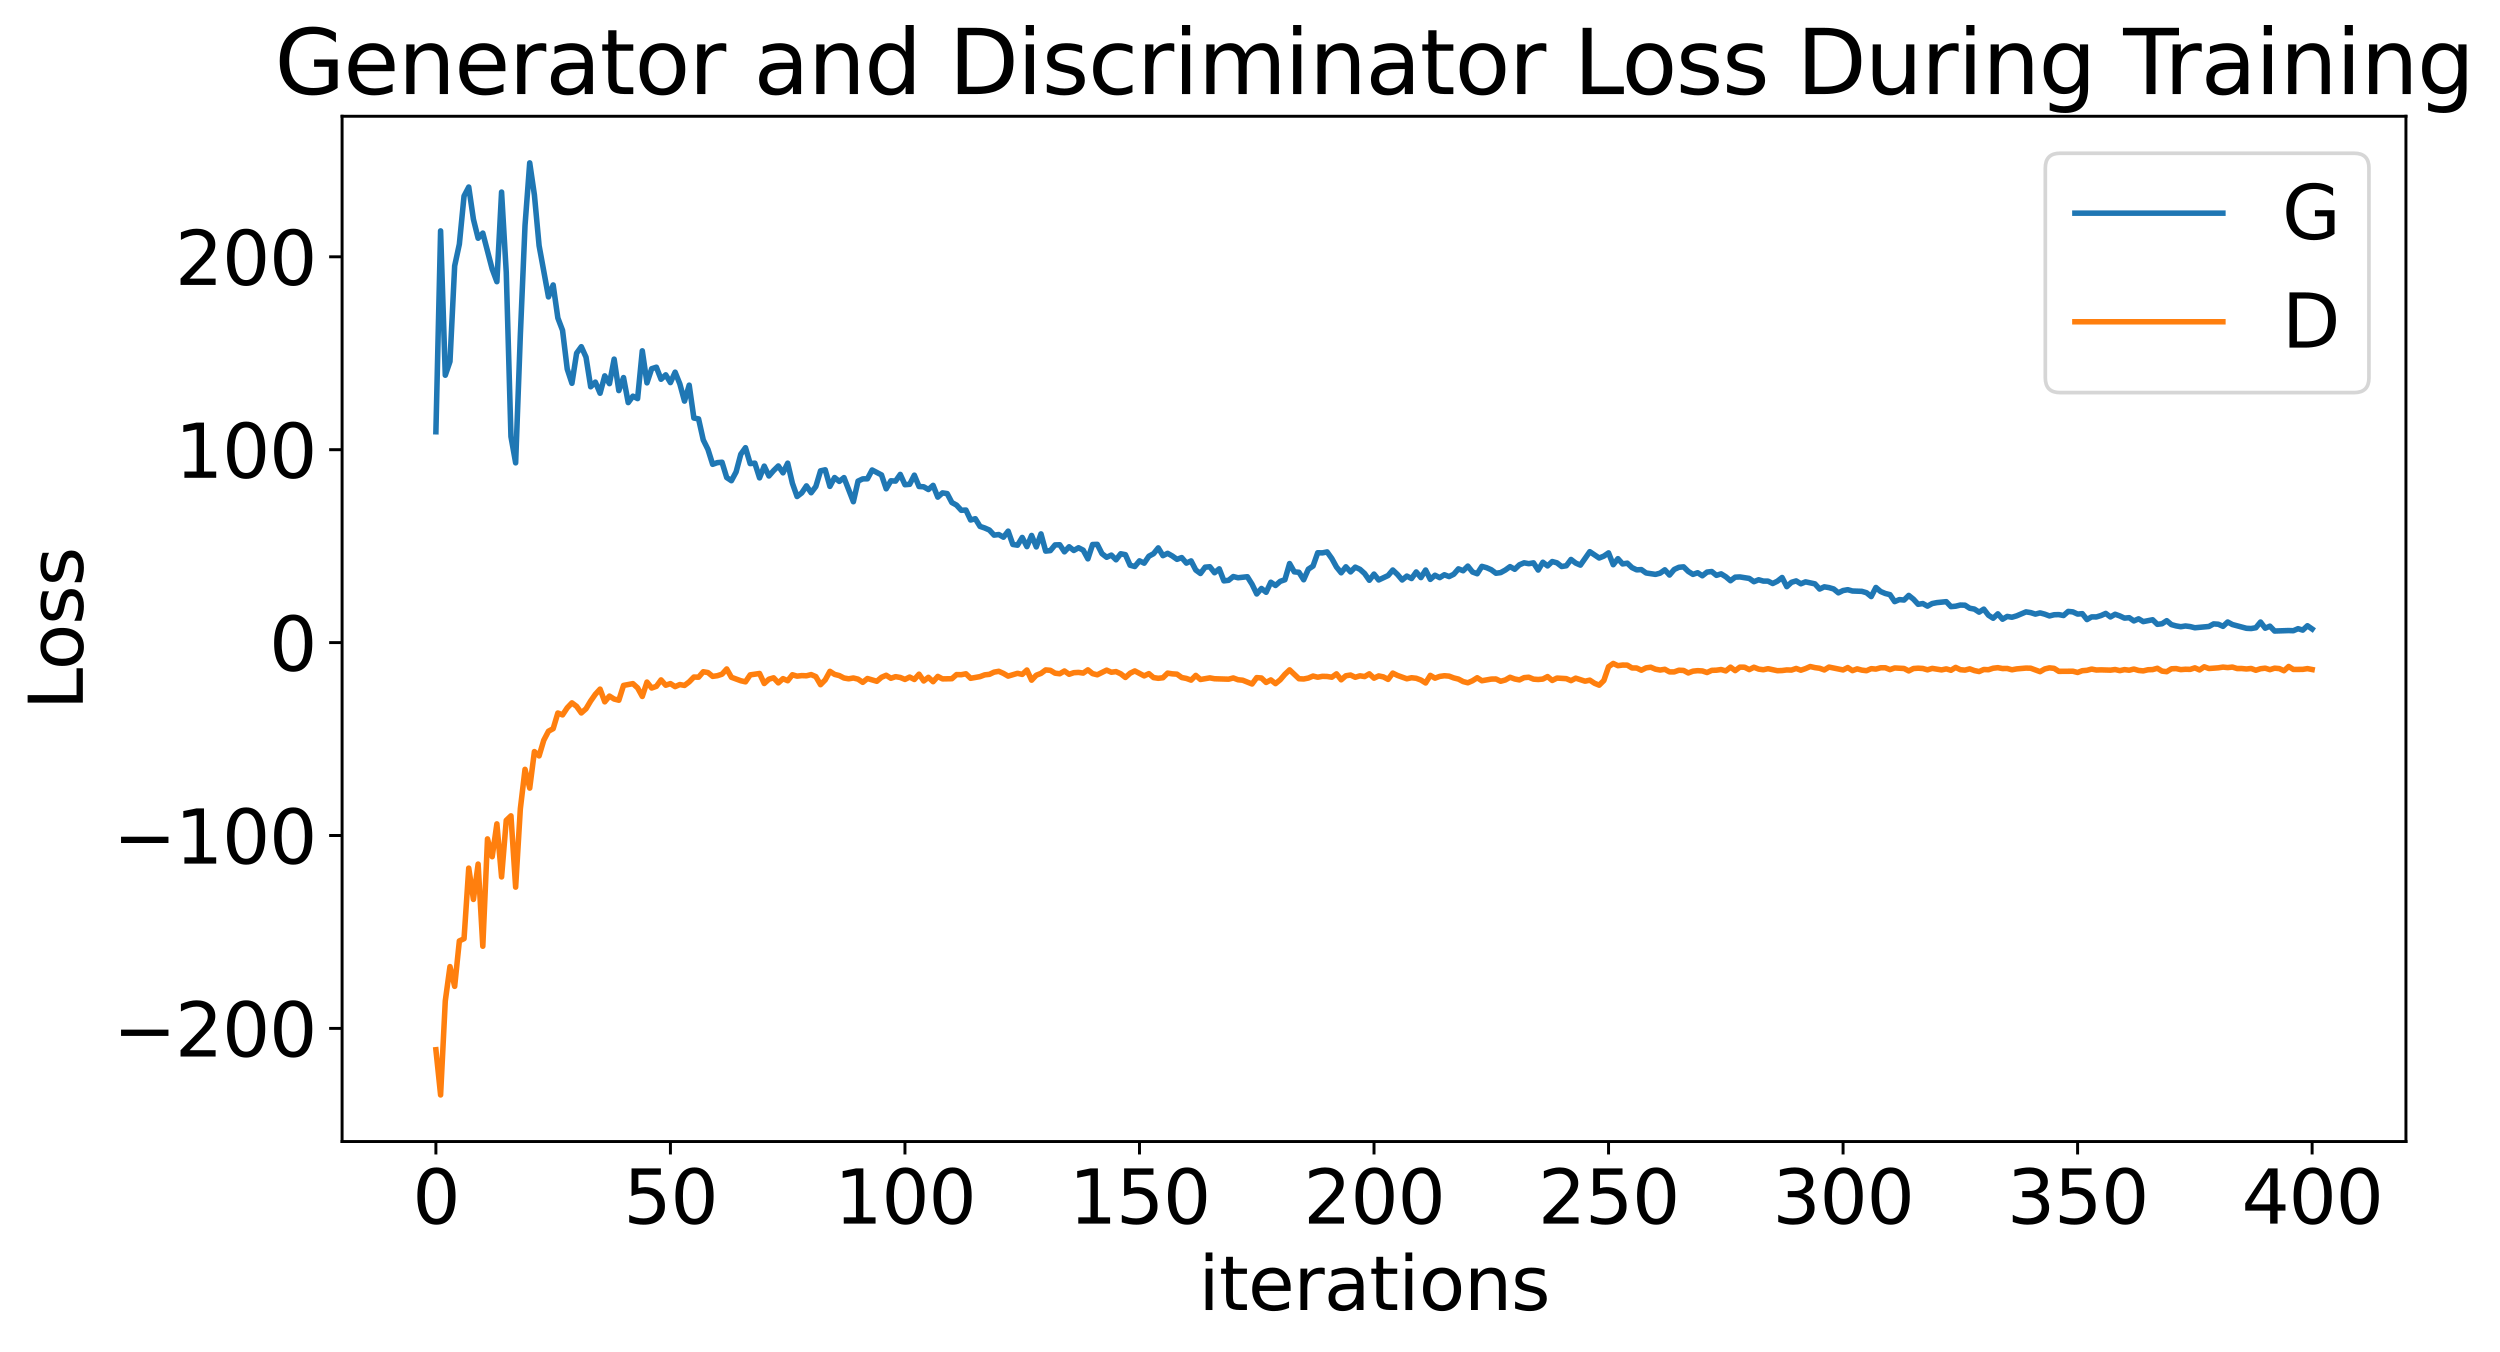 <?xml version="1.0" encoding="utf-8" standalone="no"?>
<!DOCTYPE svg PUBLIC "-//W3C//DTD SVG 1.1//EN"
  "http://www.w3.org/Graphics/SVG/1.1/DTD/svg11.dtd">
<svg xmlns:xlink="http://www.w3.org/1999/xlink" width="675.923pt" height="365.549pt" viewBox="0 0 675.923 365.549" xmlns="http://www.w3.org/2000/svg" version="1.1">
 <defs>
  <style type="text/css">*{stroke-linejoin: round; stroke-linecap: butt}</style>
 </defs>
 <g id="figure_1">
  <g id="patch_1">
   <path d="M 0 365.549 
L 675.923 365.549 
L 675.923 -0 
L 0 -0 
z
" style="fill: #ffffff"/>
  </g>
  <g id="axes_1">
   <g id="patch_2">
    <path d="M 92.491 308.636 
L 650.491 308.636 
L 650.491 31.436 
L 92.491 31.436 
z
" style="fill: #ffffff"/>
   </g>
   <g id="matplotlib.axis_1">
    <g id="xtick_1">
     <g id="line2d_1">
      <defs>
       <path id="mb155d42e16" d="M 0 0 
L 0 3.5 
" style="stroke: #000000; stroke-width: 0.8"/>
      </defs>
      <g>
       <use xlink:href="#mb155d42e16" x="117.854" y="308.636" style="stroke: #000000; stroke-width: 0.8"/>
      </g>
     </g>
     <g id="text_1">
      <!-- 0 -->
      <g transform="translate(111.492 330.833) scale(0.2 -0.2)">
       <defs>
        <path id="DejaVuSans-30" d="M 2034 4250 
Q 1547 4250 1301 3770 
Q 1056 3291 1056 2328 
Q 1056 1369 1301 889 
Q 1547 409 2034 409 
Q 2525 409 2770 889 
Q 3016 1369 3016 2328 
Q 3016 3291 2770 3770 
Q 2525 4250 2034 4250 
z
M 2034 4750 
Q 2819 4750 3233 4129 
Q 3647 3509 3647 2328 
Q 3647 1150 3233 529 
Q 2819 -91 2034 -91 
Q 1250 -91 836 529 
Q 422 1150 422 2328 
Q 422 3509 836 4129 
Q 1250 4750 2034 4750 
z
" transform="scale(0.016)"/>
       </defs>
       <use xlink:href="#DejaVuSans-30"/>
      </g>
     </g>
    </g>
    <g id="xtick_2">
     <g id="line2d_2">
      <g>
       <use xlink:href="#mb155d42e16" x="181.263" y="308.636" style="stroke: #000000; stroke-width: 0.8"/>
      </g>
     </g>
     <g id="text_2">
      <!-- 50 -->
      <g transform="translate(168.538 330.833) scale(0.2 -0.2)">
       <defs>
        <path id="DejaVuSans-35" d="M 691 4666 
L 3169 4666 
L 3169 4134 
L 1269 4134 
L 1269 2991 
Q 1406 3038 1543 3061 
Q 1681 3084 1819 3084 
Q 2600 3084 3056 2656 
Q 3513 2228 3513 1497 
Q 3513 744 3044 326 
Q 2575 -91 1722 -91 
Q 1428 -91 1123 -41 
Q 819 9 494 109 
L 494 744 
Q 775 591 1075 516 
Q 1375 441 1709 441 
Q 2250 441 2565 725 
Q 2881 1009 2881 1497 
Q 2881 1984 2565 2268 
Q 2250 2553 1709 2553 
Q 1456 2553 1204 2497 
Q 953 2441 691 2322 
L 691 4666 
z
" transform="scale(0.016)"/>
       </defs>
       <use xlink:href="#DejaVuSans-35"/>
       <use xlink:href="#DejaVuSans-30" x="63.623"/>
      </g>
     </g>
    </g>
    <g id="xtick_3">
     <g id="line2d_3">
      <g>
       <use xlink:href="#mb155d42e16" x="244.672" y="308.636" style="stroke: #000000; stroke-width: 0.8"/>
      </g>
     </g>
     <g id="text_3">
      <!-- 100 -->
      <g transform="translate(225.585 330.833) scale(0.2 -0.2)">
       <defs>
        <path id="DejaVuSans-31" d="M 794 531 
L 1825 531 
L 1825 4091 
L 703 3866 
L 703 4441 
L 1819 4666 
L 2450 4666 
L 2450 531 
L 3481 531 
L 3481 0 
L 794 0 
L 794 531 
z
" transform="scale(0.016)"/>
       </defs>
       <use xlink:href="#DejaVuSans-31"/>
       <use xlink:href="#DejaVuSans-30" x="63.623"/>
       <use xlink:href="#DejaVuSans-30" x="127.246"/>
      </g>
     </g>
    </g>
    <g id="xtick_4">
     <g id="line2d_4">
      <g>
       <use xlink:href="#mb155d42e16" x="308.082" y="308.636" style="stroke: #000000; stroke-width: 0.8"/>
      </g>
     </g>
     <g id="text_4">
      <!-- 150 -->
      <g transform="translate(288.994 330.833) scale(0.2 -0.2)">
       <use xlink:href="#DejaVuSans-31"/>
       <use xlink:href="#DejaVuSans-35" x="63.623"/>
       <use xlink:href="#DejaVuSans-30" x="127.246"/>
      </g>
     </g>
    </g>
    <g id="xtick_5">
     <g id="line2d_5">
      <g>
       <use xlink:href="#mb155d42e16" x="371.491" y="308.636" style="stroke: #000000; stroke-width: 0.8"/>
      </g>
     </g>
     <g id="text_5">
      <!-- 200 -->
      <g transform="translate(352.403 330.833) scale(0.2 -0.2)">
       <defs>
        <path id="DejaVuSans-32" d="M 1228 531 
L 3431 531 
L 3431 0 
L 469 0 
L 469 531 
Q 828 903 1448 1529 
Q 2069 2156 2228 2338 
Q 2531 2678 2651 2914 
Q 2772 3150 2772 3378 
Q 2772 3750 2511 3984 
Q 2250 4219 1831 4219 
Q 1534 4219 1204 4116 
Q 875 4013 500 3803 
L 500 4441 
Q 881 4594 1212 4672 
Q 1544 4750 1819 4750 
Q 2544 4750 2975 4387 
Q 3406 4025 3406 3419 
Q 3406 3131 3298 2873 
Q 3191 2616 2906 2266 
Q 2828 2175 2409 1742 
Q 1991 1309 1228 531 
z
" transform="scale(0.016)"/>
       </defs>
       <use xlink:href="#DejaVuSans-32"/>
       <use xlink:href="#DejaVuSans-30" x="63.623"/>
       <use xlink:href="#DejaVuSans-30" x="127.246"/>
      </g>
     </g>
    </g>
    <g id="xtick_6">
     <g id="line2d_6">
      <g>
       <use xlink:href="#mb155d42e16" x="434.9" y="308.636" style="stroke: #000000; stroke-width: 0.8"/>
      </g>
     </g>
     <g id="text_6">
      <!-- 250 -->
      <g transform="translate(415.812 330.833) scale(0.2 -0.2)">
       <use xlink:href="#DejaVuSans-32"/>
       <use xlink:href="#DejaVuSans-35" x="63.623"/>
       <use xlink:href="#DejaVuSans-30" x="127.246"/>
      </g>
     </g>
    </g>
    <g id="xtick_7">
     <g id="line2d_7">
      <g>
       <use xlink:href="#mb155d42e16" x="498.309" y="308.636" style="stroke: #000000; stroke-width: 0.8"/>
      </g>
     </g>
     <g id="text_7">
      <!-- 300 -->
      <g transform="translate(479.221 330.833) scale(0.2 -0.2)">
       <defs>
        <path id="DejaVuSans-33" d="M 2597 2516 
Q 3050 2419 3304 2112 
Q 3559 1806 3559 1356 
Q 3559 666 3084 287 
Q 2609 -91 1734 -91 
Q 1441 -91 1130 -33 
Q 819 25 488 141 
L 488 750 
Q 750 597 1062 519 
Q 1375 441 1716 441 
Q 2309 441 2620 675 
Q 2931 909 2931 1356 
Q 2931 1769 2642 2001 
Q 2353 2234 1838 2234 
L 1294 2234 
L 1294 2753 
L 1863 2753 
Q 2328 2753 2575 2939 
Q 2822 3125 2822 3475 
Q 2822 3834 2567 4026 
Q 2313 4219 1838 4219 
Q 1578 4219 1281 4162 
Q 984 4106 628 3988 
L 628 4550 
Q 988 4650 1302 4700 
Q 1616 4750 1894 4750 
Q 2613 4750 3031 4423 
Q 3450 4097 3450 3541 
Q 3450 3153 3228 2886 
Q 3006 2619 2597 2516 
z
" transform="scale(0.016)"/>
       </defs>
       <use xlink:href="#DejaVuSans-33"/>
       <use xlink:href="#DejaVuSans-30" x="63.623"/>
       <use xlink:href="#DejaVuSans-30" x="127.246"/>
      </g>
     </g>
    </g>
    <g id="xtick_8">
     <g id="line2d_8">
      <g>
       <use xlink:href="#mb155d42e16" x="561.718" y="308.636" style="stroke: #000000; stroke-width: 0.8"/>
      </g>
     </g>
     <g id="text_8">
      <!-- 350 -->
      <g transform="translate(542.63 330.833) scale(0.2 -0.2)">
       <use xlink:href="#DejaVuSans-33"/>
       <use xlink:href="#DejaVuSans-35" x="63.623"/>
       <use xlink:href="#DejaVuSans-30" x="127.246"/>
      </g>
     </g>
    </g>
    <g id="xtick_9">
     <g id="line2d_9">
      <g>
       <use xlink:href="#mb155d42e16" x="625.127" y="308.636" style="stroke: #000000; stroke-width: 0.8"/>
      </g>
     </g>
     <g id="text_9">
      <!-- 400 -->
      <g transform="translate(606.039 330.833) scale(0.2 -0.2)">
       <defs>
        <path id="DejaVuSans-34" d="M 2419 4116 
L 825 1625 
L 2419 1625 
L 2419 4116 
z
M 2253 4666 
L 3047 4666 
L 3047 1625 
L 3713 1625 
L 3713 1100 
L 3047 1100 
L 3047 0 
L 2419 0 
L 2419 1100 
L 313 1100 
L 313 1709 
L 2253 4666 
z
" transform="scale(0.016)"/>
       </defs>
       <use xlink:href="#DejaVuSans-34"/>
       <use xlink:href="#DejaVuSans-30" x="63.623"/>
       <use xlink:href="#DejaVuSans-30" x="127.246"/>
      </g>
     </g>
    </g>
    <g id="text_10">
     <!-- iterations -->
     <g transform="translate(324.036 354.189) scale(0.2 -0.2)">
      <defs>
       <path id="DejaVuSans-69" d="M 603 3500 
L 1178 3500 
L 1178 0 
L 603 0 
L 603 3500 
z
M 603 4863 
L 1178 4863 
L 1178 4134 
L 603 4134 
L 603 4863 
z
" transform="scale(0.016)"/>
       <path id="DejaVuSans-74" d="M 1172 4494 
L 1172 3500 
L 2356 3500 
L 2356 3053 
L 1172 3053 
L 1172 1153 
Q 1172 725 1289 603 
Q 1406 481 1766 481 
L 2356 481 
L 2356 0 
L 1766 0 
Q 1100 0 847 248 
Q 594 497 594 1153 
L 594 3053 
L 172 3053 
L 172 3500 
L 594 3500 
L 594 4494 
L 1172 4494 
z
" transform="scale(0.016)"/>
       <path id="DejaVuSans-65" d="M 3597 1894 
L 3597 1613 
L 953 1613 
Q 991 1019 1311 708 
Q 1631 397 2203 397 
Q 2534 397 2845 478 
Q 3156 559 3463 722 
L 3463 178 
Q 3153 47 2828 -22 
Q 2503 -91 2169 -91 
Q 1331 -91 842 396 
Q 353 884 353 1716 
Q 353 2575 817 3079 
Q 1281 3584 2069 3584 
Q 2775 3584 3186 3129 
Q 3597 2675 3597 1894 
z
M 3022 2063 
Q 3016 2534 2758 2815 
Q 2500 3097 2075 3097 
Q 1594 3097 1305 2825 
Q 1016 2553 972 2059 
L 3022 2063 
z
" transform="scale(0.016)"/>
       <path id="DejaVuSans-72" d="M 2631 2963 
Q 2534 3019 2420 3045 
Q 2306 3072 2169 3072 
Q 1681 3072 1420 2755 
Q 1159 2438 1159 1844 
L 1159 0 
L 581 0 
L 581 3500 
L 1159 3500 
L 1159 2956 
Q 1341 3275 1631 3429 
Q 1922 3584 2338 3584 
Q 2397 3584 2469 3576 
Q 2541 3569 2628 3553 
L 2631 2963 
z
" transform="scale(0.016)"/>
       <path id="DejaVuSans-61" d="M 2194 1759 
Q 1497 1759 1228 1600 
Q 959 1441 959 1056 
Q 959 750 1161 570 
Q 1363 391 1709 391 
Q 2188 391 2477 730 
Q 2766 1069 2766 1631 
L 2766 1759 
L 2194 1759 
z
M 3341 1997 
L 3341 0 
L 2766 0 
L 2766 531 
Q 2569 213 2275 61 
Q 1981 -91 1556 -91 
Q 1019 -91 701 211 
Q 384 513 384 1019 
Q 384 1609 779 1909 
Q 1175 2209 1959 2209 
L 2766 2209 
L 2766 2266 
Q 2766 2663 2505 2880 
Q 2244 3097 1772 3097 
Q 1472 3097 1187 3025 
Q 903 2953 641 2809 
L 641 3341 
Q 956 3463 1253 3523 
Q 1550 3584 1831 3584 
Q 2591 3584 2966 3190 
Q 3341 2797 3341 1997 
z
" transform="scale(0.016)"/>
       <path id="DejaVuSans-6f" d="M 1959 3097 
Q 1497 3097 1228 2736 
Q 959 2375 959 1747 
Q 959 1119 1226 758 
Q 1494 397 1959 397 
Q 2419 397 2687 759 
Q 2956 1122 2956 1747 
Q 2956 2369 2687 2733 
Q 2419 3097 1959 3097 
z
M 1959 3584 
Q 2709 3584 3137 3096 
Q 3566 2609 3566 1747 
Q 3566 888 3137 398 
Q 2709 -91 1959 -91 
Q 1206 -91 779 398 
Q 353 888 353 1747 
Q 353 2609 779 3096 
Q 1206 3584 1959 3584 
z
" transform="scale(0.016)"/>
       <path id="DejaVuSans-6e" d="M 3513 2113 
L 3513 0 
L 2938 0 
L 2938 2094 
Q 2938 2591 2744 2837 
Q 2550 3084 2163 3084 
Q 1697 3084 1428 2787 
Q 1159 2491 1159 1978 
L 1159 0 
L 581 0 
L 581 3500 
L 1159 3500 
L 1159 2956 
Q 1366 3272 1645 3428 
Q 1925 3584 2291 3584 
Q 2894 3584 3203 3211 
Q 3513 2838 3513 2113 
z
" transform="scale(0.016)"/>
       <path id="DejaVuSans-73" d="M 2834 3397 
L 2834 2853 
Q 2591 2978 2328 3040 
Q 2066 3103 1784 3103 
Q 1356 3103 1142 2972 
Q 928 2841 928 2578 
Q 928 2378 1081 2264 
Q 1234 2150 1697 2047 
L 1894 2003 
Q 2506 1872 2764 1633 
Q 3022 1394 3022 966 
Q 3022 478 2636 193 
Q 2250 -91 1575 -91 
Q 1294 -91 989 -36 
Q 684 19 347 128 
L 347 722 
Q 666 556 975 473 
Q 1284 391 1588 391 
Q 1994 391 2212 530 
Q 2431 669 2431 922 
Q 2431 1156 2273 1281 
Q 2116 1406 1581 1522 
L 1381 1569 
Q 847 1681 609 1914 
Q 372 2147 372 2553 
Q 372 3047 722 3315 
Q 1072 3584 1716 3584 
Q 2034 3584 2315 3537 
Q 2597 3491 2834 3397 
z
" transform="scale(0.016)"/>
      </defs>
      <use xlink:href="#DejaVuSans-69"/>
      <use xlink:href="#DejaVuSans-74" x="27.783"/>
      <use xlink:href="#DejaVuSans-65" x="66.992"/>
      <use xlink:href="#DejaVuSans-72" x="128.516"/>
      <use xlink:href="#DejaVuSans-61" x="169.629"/>
      <use xlink:href="#DejaVuSans-74" x="230.908"/>
      <use xlink:href="#DejaVuSans-69" x="270.117"/>
      <use xlink:href="#DejaVuSans-6f" x="297.9"/>
      <use xlink:href="#DejaVuSans-6e" x="359.082"/>
      <use xlink:href="#DejaVuSans-73" x="422.461"/>
     </g>
    </g>
   </g>
   <g id="matplotlib.axis_2">
    <g id="ytick_1">
     <g id="line2d_10">
      <defs>
       <path id="m3ef10b203e" d="M 0 0 
L -3.5 0 
" style="stroke: #000000; stroke-width: 0.8"/>
      </defs>
      <g>
       <use xlink:href="#m3ef10b203e" x="92.491" y="278.05" style="stroke: #000000; stroke-width: 0.8"/>
      </g>
     </g>
     <g id="text_11">
      <!-- −200 -->
      <g transform="translate(30.556 285.649) scale(0.2 -0.2)">
       <defs>
        <path id="DejaVuSans-2212" d="M 678 2272 
L 4684 2272 
L 4684 1741 
L 678 1741 
L 678 2272 
z
" transform="scale(0.016)"/>
       </defs>
       <use xlink:href="#DejaVuSans-2212"/>
       <use xlink:href="#DejaVuSans-32" x="83.789"/>
       <use xlink:href="#DejaVuSans-30" x="147.412"/>
       <use xlink:href="#DejaVuSans-30" x="211.035"/>
      </g>
     </g>
    </g>
    <g id="ytick_2">
     <g id="line2d_11">
      <g>
       <use xlink:href="#m3ef10b203e" x="92.491" y="225.896" style="stroke: #000000; stroke-width: 0.8"/>
      </g>
     </g>
     <g id="text_12">
      <!-- −100 -->
      <g transform="translate(30.556 233.494) scale(0.2 -0.2)">
       <use xlink:href="#DejaVuSans-2212"/>
       <use xlink:href="#DejaVuSans-31" x="83.789"/>
       <use xlink:href="#DejaVuSans-30" x="147.412"/>
       <use xlink:href="#DejaVuSans-30" x="211.035"/>
      </g>
     </g>
    </g>
    <g id="ytick_3">
     <g id="line2d_12">
      <g>
       <use xlink:href="#m3ef10b203e" x="92.491" y="173.741" style="stroke: #000000; stroke-width: 0.8"/>
      </g>
     </g>
     <g id="text_13">
      <!-- 0 -->
      <g transform="translate(72.766 181.34) scale(0.2 -0.2)">
       <use xlink:href="#DejaVuSans-30"/>
      </g>
     </g>
    </g>
    <g id="ytick_4">
     <g id="line2d_13">
      <g>
       <use xlink:href="#m3ef10b203e" x="92.491" y="121.587" style="stroke: #000000; stroke-width: 0.8"/>
      </g>
     </g>
     <g id="text_14">
      <!-- 100 -->
      <g transform="translate(47.316 129.185) scale(0.2 -0.2)">
       <use xlink:href="#DejaVuSans-31"/>
       <use xlink:href="#DejaVuSans-30" x="63.623"/>
       <use xlink:href="#DejaVuSans-30" x="127.246"/>
      </g>
     </g>
    </g>
    <g id="ytick_5">
     <g id="line2d_14">
      <g>
       <use xlink:href="#m3ef10b203e" x="92.491" y="69.432" style="stroke: #000000; stroke-width: 0.8"/>
      </g>
     </g>
     <g id="text_15">
      <!-- 200 -->
      <g transform="translate(47.316 77.031) scale(0.2 -0.2)">
       <use xlink:href="#DejaVuSans-32"/>
       <use xlink:href="#DejaVuSans-30" x="63.623"/>
       <use xlink:href="#DejaVuSans-30" x="127.246"/>
      </g>
     </g>
    </g>
    <g id="text_16">
     <!-- Loss -->
     <g transform="translate(22.397 191.971) rotate(-90) scale(0.2 -0.2)">
      <defs>
       <path id="DejaVuSans-4c" d="M 628 4666 
L 1259 4666 
L 1259 531 
L 3531 531 
L 3531 0 
L 628 0 
L 628 4666 
z
" transform="scale(0.016)"/>
      </defs>
      <use xlink:href="#DejaVuSans-4c"/>
      <use xlink:href="#DejaVuSans-6f" x="53.963"/>
      <use xlink:href="#DejaVuSans-73" x="115.145"/>
      <use xlink:href="#DejaVuSans-73" x="167.244"/>
     </g>
    </g>
   </g>
   <g id="line2d_15">
    <path d="M 117.854 116.73 
L 119.122 62.43 
L 120.391 101.447 
L 121.659 97.742 
L 122.927 71.891 
L 124.195 66.005 
L 125.463 53.003 
L 126.732 50.573 
L 128 59.283 
L 129.268 64.408 
L 130.536 63.028 
L 133.072 72.759 
L 134.341 76.157 
L 135.609 51.933 
L 136.877 73.642 
L 138.145 118.042 
L 139.413 125.137 
L 140.682 90.658 
L 141.95 60.942 
L 143.218 44.036 
L 144.486 52.703 
L 145.754 66.416 
L 148.291 80.272 
L 149.559 77.047 
L 150.827 85.974 
L 152.095 89.32 
L 153.363 99.782 
L 154.632 103.63 
L 155.9 95.49 
L 157.168 93.742 
L 158.436 96.556 
L 159.704 104.57 
L 160.972 103.316 
L 162.241 106.314 
L 163.509 101.623 
L 164.777 103.726 
L 166.045 97.099 
L 167.313 105.599 
L 168.582 102.09 
L 169.85 108.847 
L 171.118 107.116 
L 172.386 107.769 
L 173.654 94.855 
L 174.922 103.51 
L 176.191 99.688 
L 177.459 99.279 
L 178.727 102.538 
L 179.995 101.345 
L 181.263 103.442 
L 182.532 100.627 
L 183.8 103.779 
L 185.068 108.446 
L 186.336 104.136 
L 187.604 113.024 
L 188.872 113.257 
L 190.141 118.953 
L 191.409 121.504 
L 192.677 125.536 
L 193.945 125.084 
L 195.213 124.976 
L 196.482 129.121 
L 197.75 129.965 
L 199.018 127.601 
L 200.286 122.813 
L 201.554 121.045 
L 202.822 125.34 
L 204.091 125.222 
L 205.359 129.2 
L 206.627 126.029 
L 207.895 128.688 
L 209.163 127.23 
L 210.432 125.986 
L 211.7 127.842 
L 212.968 125.228 
L 214.236 130.648 
L 215.504 134.24 
L 216.772 133.266 
L 218.041 131.37 
L 219.309 133.221 
L 220.577 131.531 
L 221.845 127.304 
L 223.113 127.022 
L 224.382 131.504 
L 225.65 129.12 
L 226.918 130.156 
L 228.186 129.137 
L 230.722 135.65 
L 231.991 130.074 
L 233.259 129.476 
L 234.527 129.45 
L 235.795 127.074 
L 238.332 128.405 
L 239.6 132.156 
L 240.868 129.996 
L 242.136 130.069 
L 243.404 128.265 
L 244.672 131.05 
L 245.941 130.942 
L 247.209 128.471 
L 248.477 131.531 
L 249.745 131.612 
L 251.013 132.351 
L 252.282 131.231 
L 253.55 134.408 
L 254.818 133.26 
L 256.086 133.452 
L 257.354 135.868 
L 258.622 136.568 
L 259.891 137.965 
L 261.159 137.905 
L 262.427 140.59 
L 263.695 140.248 
L 264.963 142.32 
L 266.232 142.751 
L 267.5 143.306 
L 268.768 144.682 
L 270.036 144.52 
L 271.304 145.241 
L 272.572 143.607 
L 273.841 147.202 
L 275.109 147.402 
L 276.377 145.313 
L 277.645 147.788 
L 278.913 144.772 
L 280.182 147.865 
L 281.45 144.355 
L 282.718 149 
L 283.986 148.864 
L 285.254 147.327 
L 286.522 147.288 
L 287.791 149.193 
L 289.059 147.831 
L 290.327 148.826 
L 291.595 148.097 
L 292.863 148.745 
L 294.132 151.093 
L 295.4 147.222 
L 296.668 147.174 
L 297.936 149.684 
L 299.204 150.67 
L 300.472 150.084 
L 301.741 151.348 
L 303.009 149.722 
L 304.277 149.971 
L 305.545 152.819 
L 306.813 153.167 
L 308.082 151.635 
L 309.35 152.261 
L 310.618 150.388 
L 311.886 149.702 
L 313.154 148.135 
L 314.422 150.23 
L 315.691 149.606 
L 316.959 150.325 
L 318.227 151.227 
L 319.495 150.755 
L 320.763 152.243 
L 322.032 151.654 
L 323.3 154.12 
L 324.568 155.049 
L 325.836 153.345 
L 327.104 153.232 
L 328.372 154.848 
L 329.641 153.801 
L 330.909 157.049 
L 332.177 156.894 
L 333.445 155.884 
L 334.713 156.207 
L 337.25 155.932 
L 338.518 157.967 
L 339.786 160.584 
L 341.054 159.109 
L 342.322 160.133 
L 343.591 157.418 
L 344.859 158.295 
L 346.127 157.179 
L 347.395 156.743 
L 348.663 152.372 
L 349.932 154.609 
L 351.2 154.733 
L 352.468 156.748 
L 353.736 153.888 
L 355.004 153.043 
L 356.272 149.447 
L 357.541 149.481 
L 358.809 149.219 
L 360.077 150.998 
L 361.345 153.308 
L 362.613 154.869 
L 363.882 153.25 
L 365.15 154.622 
L 366.418 153.342 
L 367.686 153.924 
L 368.954 155.062 
L 370.222 156.884 
L 371.491 155.222 
L 372.759 156.802 
L 375.295 155.609 
L 376.563 154.116 
L 377.832 155.313 
L 379.1 156.808 
L 380.368 155.757 
L 381.636 156.419 
L 382.904 154.642 
L 384.172 156.161 
L 385.441 154.121 
L 386.709 156.646 
L 387.977 155.53 
L 389.245 156.177 
L 390.513 155.396 
L 391.782 155.886 
L 393.05 155.26 
L 394.318 153.8 
L 395.586 154.311 
L 396.854 153.059 
L 398.122 154.648 
L 399.391 155.121 
L 400.659 153.132 
L 401.927 153.484 
L 403.195 154.046 
L 404.463 154.987 
L 405.732 154.817 
L 407 154.119 
L 408.268 153.203 
L 409.536 153.916 
L 410.804 152.706 
L 412.072 152.167 
L 413.341 152.402 
L 414.609 152.18 
L 415.877 154.12 
L 417.145 152.017 
L 418.413 153.004 
L 419.682 151.826 
L 420.95 152.171 
L 422.218 153.166 
L 423.486 152.959 
L 424.754 151.263 
L 426.022 152.237 
L 427.291 152.79 
L 429.827 149.16 
L 432.363 150.867 
L 433.632 150.354 
L 434.9 149.479 
L 436.168 152.677 
L 437.436 151.048 
L 438.704 152.47 
L 439.972 152.266 
L 441.241 153.463 
L 442.509 154.069 
L 443.777 154.003 
L 445.045 154.911 
L 447.582 155.294 
L 448.85 154.961 
L 450.118 154.061 
L 451.386 155.471 
L 452.654 153.969 
L 453.922 153.382 
L 455.191 153.259 
L 456.459 154.501 
L 457.727 155.292 
L 458.995 154.85 
L 460.263 155.671 
L 461.532 154.673 
L 462.8 154.526 
L 464.068 155.552 
L 465.336 155.152 
L 466.604 155.936 
L 467.872 157.01 
L 469.141 156.05 
L 470.409 155.986 
L 472.945 156.386 
L 474.213 157.272 
L 475.482 156.749 
L 476.75 157.107 
L 478.018 157.119 
L 479.286 157.762 
L 480.554 157.134 
L 481.822 156.145 
L 483.091 158.607 
L 484.359 157.443 
L 485.627 157.06 
L 486.895 157.836 
L 488.163 157.316 
L 490.7 157.854 
L 491.968 159.261 
L 493.236 158.661 
L 494.504 158.87 
L 495.772 159.239 
L 497.041 160.284 
L 498.309 159.664 
L 499.577 159.434 
L 500.845 159.79 
L 503.382 159.882 
L 504.65 160.257 
L 505.918 161.29 
L 507.186 158.839 
L 508.454 159.925 
L 509.722 160.457 
L 510.991 160.777 
L 512.259 162.659 
L 513.527 162.115 
L 514.795 162.23 
L 516.063 160.983 
L 517.332 162 
L 518.6 163.379 
L 519.868 163.182 
L 521.136 163.88 
L 522.404 163.181 
L 523.672 162.929 
L 526.209 162.673 
L 527.477 164.01 
L 528.745 163.898 
L 530.013 163.588 
L 531.282 163.629 
L 532.55 164.449 
L 533.818 164.678 
L 535.086 165.504 
L 536.354 164.693 
L 537.622 166.343 
L 538.891 167.153 
L 540.159 165.966 
L 541.427 167.414 
L 542.695 166.665 
L 543.963 166.885 
L 545.232 166.511 
L 547.768 165.435 
L 549.036 165.632 
L 550.304 166.036 
L 551.572 165.705 
L 552.841 166.05 
L 554.109 166.526 
L 555.377 166.211 
L 556.645 166.17 
L 557.913 166.419 
L 559.182 165.31 
L 560.45 165.437 
L 561.718 166.031 
L 562.986 165.914 
L 564.254 167.509 
L 565.522 166.784 
L 566.791 166.803 
L 568.059 166.42 
L 569.327 165.849 
L 570.595 166.801 
L 571.863 166.075 
L 573.132 166.533 
L 574.4 167.123 
L 575.668 167.003 
L 576.936 167.875 
L 578.204 167.313 
L 579.472 168.064 
L 582.009 167.564 
L 583.277 168.793 
L 584.545 168.643 
L 585.813 167.816 
L 587.082 168.876 
L 588.35 169.224 
L 589.618 169.444 
L 590.886 169.245 
L 592.154 169.408 
L 593.422 169.728 
L 597.227 169.38 
L 598.495 168.683 
L 599.763 168.772 
L 601.032 169.344 
L 602.3 168.172 
L 603.568 168.854 
L 607.372 169.872 
L 608.641 169.938 
L 609.909 169.719 
L 611.177 168.183 
L 612.445 169.845 
L 613.713 169.298 
L 614.982 170.614 
L 618.786 170.481 
L 620.054 170.526 
L 621.322 169.978 
L 622.591 170.365 
L 623.859 169.182 
L 625.127 170.062 
L 625.127 170.062 
" clip-path="url(#p57ef1870a9)" style="fill: none; stroke: #1f77b4; stroke-width: 1.5; stroke-linecap: square"/>
   </g>
   <g id="line2d_16">
    <path d="M 117.854 283.818 
L 119.122 296.036 
L 120.391 270.617 
L 121.659 261.343 
L 122.927 266.676 
L 124.195 254.399 
L 125.463 253.785 
L 126.732 234.719 
L 128 243.174 
L 129.268 233.623 
L 130.536 255.831 
L 131.804 226.82 
L 133.072 231.623 
L 134.341 222.755 
L 135.609 237.09 
L 136.877 221.8 
L 138.145 220.581 
L 139.413 239.851 
L 140.682 218.691 
L 141.95 208.013 
L 143.218 213.078 
L 144.486 203.21 
L 145.754 204.367 
L 147.022 200.128 
L 148.291 197.699 
L 149.559 197.01 
L 150.827 192.779 
L 152.095 193.284 
L 153.363 191.368 
L 154.632 190.032 
L 155.9 190.98 
L 157.168 192.755 
L 158.436 191.632 
L 159.704 189.512 
L 160.972 187.702 
L 162.241 186.32 
L 163.509 189.75 
L 164.777 188.199 
L 166.045 189 
L 167.313 189.321 
L 168.582 185.316 
L 171.118 184.836 
L 172.386 185.98 
L 173.654 188.293 
L 174.922 184.414 
L 176.191 186.018 
L 177.459 185.564 
L 178.727 183.829 
L 179.995 185.264 
L 181.263 184.827 
L 182.532 185.642 
L 183.8 185.082 
L 185.068 185.318 
L 186.336 184.356 
L 187.604 183.054 
L 188.872 183.092 
L 190.141 181.621 
L 191.409 181.839 
L 192.677 182.87 
L 193.945 182.691 
L 195.213 182.281 
L 196.482 180.87 
L 197.75 183.116 
L 200.286 184.052 
L 201.554 184.349 
L 202.822 182.465 
L 205.359 182.094 
L 206.627 184.793 
L 207.895 183.635 
L 209.163 183.262 
L 210.432 184.625 
L 211.7 183.488 
L 212.968 184.046 
L 214.236 182.432 
L 215.504 182.812 
L 216.772 182.662 
L 218.041 182.71 
L 219.309 182.39 
L 220.577 182.934 
L 221.845 185.114 
L 223.113 183.825 
L 224.382 181.512 
L 225.65 182.332 
L 226.918 182.658 
L 228.186 183.311 
L 229.454 183.531 
L 230.722 183.308 
L 231.991 183.621 
L 233.259 184.483 
L 234.527 183.452 
L 237.063 184.197 
L 238.332 183.121 
L 239.6 182.571 
L 240.868 183.384 
L 242.136 182.948 
L 243.404 183.167 
L 244.672 183.694 
L 245.941 183.058 
L 247.209 183.707 
L 248.477 182.282 
L 249.745 184.111 
L 251.013 183.132 
L 252.282 184.305 
L 253.55 182.88 
L 254.818 183.55 
L 257.354 183.501 
L 258.622 182.389 
L 259.891 182.418 
L 261.159 182.173 
L 262.427 183.391 
L 264.963 182.94 
L 266.232 182.46 
L 267.5 182.325 
L 268.768 181.725 
L 270.036 181.502 
L 271.304 182.065 
L 272.572 182.8 
L 275.109 182.043 
L 276.377 182.334 
L 277.645 181.16 
L 278.913 183.896 
L 280.182 182.55 
L 281.45 182.064 
L 282.718 181.125 
L 283.986 181.239 
L 285.254 182.005 
L 286.522 182.161 
L 287.791 181.415 
L 289.059 182.304 
L 290.327 181.874 
L 291.595 181.798 
L 292.863 181.982 
L 294.132 181.109 
L 295.4 182.125 
L 296.668 182.441 
L 299.204 181.188 
L 300.472 181.751 
L 301.741 181.584 
L 303.009 182.175 
L 304.277 183.16 
L 305.545 182.023 
L 306.813 181.401 
L 309.35 182.736 
L 310.618 182.132 
L 311.886 183.201 
L 313.154 183.391 
L 314.422 183.243 
L 315.691 181.992 
L 316.959 182.189 
L 318.227 182.274 
L 319.495 183.179 
L 320.763 183.429 
L 322.032 183.886 
L 323.3 182.609 
L 324.568 183.712 
L 327.104 183.278 
L 328.372 183.511 
L 332.177 183.633 
L 333.445 183.3 
L 334.713 183.784 
L 335.982 183.91 
L 338.518 184.929 
L 339.786 183.203 
L 341.054 183.315 
L 342.322 184.512 
L 343.591 183.83 
L 344.859 184.83 
L 346.127 183.796 
L 347.395 182.313 
L 348.663 181.114 
L 351.2 183.512 
L 352.468 183.578 
L 353.736 183.327 
L 355.004 182.787 
L 356.272 183.102 
L 357.541 182.86 
L 358.809 182.897 
L 360.077 183.097 
L 361.345 182.192 
L 362.613 183.797 
L 363.882 182.708 
L 365.15 182.506 
L 366.418 183.115 
L 367.686 182.719 
L 368.954 182.923 
L 370.222 182.184 
L 371.491 183.354 
L 372.759 182.745 
L 374.027 183.012 
L 375.295 183.685 
L 376.563 181.988 
L 377.832 182.614 
L 380.368 183.524 
L 381.636 183.242 
L 382.904 183.384 
L 384.172 183.857 
L 385.441 184.649 
L 386.709 182.602 
L 387.977 183.351 
L 389.245 182.882 
L 390.513 182.7 
L 391.782 182.807 
L 393.05 183.29 
L 394.318 183.603 
L 395.586 184.277 
L 396.854 184.605 
L 398.122 184.052 
L 399.391 183.244 
L 400.659 184.052 
L 403.195 183.603 
L 404.463 183.576 
L 405.732 184.191 
L 407 183.847 
L 408.268 183.112 
L 409.536 183.575 
L 410.804 183.827 
L 412.072 183.217 
L 413.341 183.101 
L 414.609 183.62 
L 415.877 183.713 
L 417.145 183.597 
L 418.413 182.929 
L 419.682 183.97 
L 420.95 183.33 
L 423.486 183.487 
L 424.754 184.026 
L 426.022 183.355 
L 428.559 184.173 
L 429.827 183.893 
L 431.095 184.721 
L 432.363 185.25 
L 433.632 183.991 
L 434.9 180.265 
L 436.168 179.38 
L 437.436 179.98 
L 438.704 179.808 
L 439.972 179.832 
L 441.241 180.598 
L 442.509 180.609 
L 443.777 181.205 
L 445.045 180.572 
L 446.313 180.39 
L 447.582 180.928 
L 448.85 181.16 
L 450.118 180.957 
L 451.386 181.659 
L 452.654 181.66 
L 453.922 181.208 
L 455.191 181.268 
L 456.459 181.946 
L 457.727 181.462 
L 458.995 181.328 
L 460.263 181.406 
L 461.532 181.83 
L 462.8 181.243 
L 464.068 181.199 
L 465.336 181.023 
L 466.604 181.396 
L 467.872 180.381 
L 469.141 181.313 
L 470.409 180.377 
L 471.677 180.395 
L 472.945 181.042 
L 474.213 180.401 
L 475.482 180.904 
L 476.75 181.081 
L 478.018 180.791 
L 480.554 181.338 
L 481.822 181.292 
L 483.091 181.127 
L 484.359 181.168 
L 485.627 180.728 
L 486.895 181.204 
L 488.163 180.767 
L 489.432 180.211 
L 490.7 180.504 
L 491.968 180.681 
L 493.236 181.131 
L 494.504 180.357 
L 498.309 181.131 
L 499.577 180.487 
L 500.845 181.317 
L 502.113 180.843 
L 503.382 181.182 
L 504.65 181.339 
L 505.918 180.785 
L 507.186 180.901 
L 508.454 180.548 
L 509.722 180.538 
L 510.991 181.045 
L 512.259 180.596 
L 514.795 180.739 
L 516.063 181.394 
L 517.332 180.752 
L 518.6 180.658 
L 519.868 180.738 
L 521.136 181.107 
L 522.404 180.713 
L 524.941 181.124 
L 526.209 180.844 
L 527.477 181.22 
L 528.745 180.446 
L 530.013 181.069 
L 531.282 181.179 
L 532.55 180.838 
L 533.818 181.3 
L 535.086 181.567 
L 536.354 181.013 
L 537.622 181.076 
L 538.891 180.667 
L 540.159 180.523 
L 541.427 180.756 
L 542.695 180.733 
L 543.963 181.095 
L 545.232 180.851 
L 547.768 180.631 
L 549.036 180.665 
L 551.572 181.598 
L 552.841 180.864 
L 554.109 180.569 
L 555.377 180.707 
L 556.645 181.512 
L 560.45 181.481 
L 561.718 181.815 
L 562.986 181.334 
L 564.254 181.233 
L 565.522 180.895 
L 566.791 181.153 
L 568.059 181.111 
L 570.595 181.19 
L 571.863 181.018 
L 573.132 181.323 
L 574.4 181.041 
L 575.668 181.211 
L 576.936 180.891 
L 578.204 181.268 
L 579.472 181.388 
L 580.741 181.082 
L 582.009 181.038 
L 583.277 180.684 
L 584.545 181.453 
L 585.813 181.601 
L 587.082 180.824 
L 588.35 180.767 
L 589.618 181.045 
L 590.886 180.946 
L 592.154 180.981 
L 593.422 180.566 
L 594.691 181.13 
L 595.959 180.276 
L 597.227 180.747 
L 599.763 180.557 
L 601.032 180.363 
L 602.3 180.497 
L 603.568 180.354 
L 604.836 180.751 
L 606.104 180.748 
L 607.372 180.874 
L 608.641 180.737 
L 609.909 181.217 
L 611.177 180.804 
L 612.445 180.654 
L 613.713 181.057 
L 614.982 180.653 
L 616.25 180.766 
L 617.518 181.346 
L 618.786 180.196 
L 620.054 180.998 
L 622.591 180.977 
L 623.859 180.774 
L 625.127 181.021 
L 625.127 181.021 
" clip-path="url(#p57ef1870a9)" style="fill: none; stroke: #ff7f0e; stroke-width: 1.5; stroke-linecap: square"/>
   </g>
   <g id="patch_3">
    <path d="M 92.491 308.636 
L 92.491 31.436 
" style="fill: none; stroke: #000000; stroke-width: 0.8; stroke-linejoin: miter; stroke-linecap: square"/>
   </g>
   <g id="patch_4">
    <path d="M 650.491 308.636 
L 650.491 31.436 
" style="fill: none; stroke: #000000; stroke-width: 0.8; stroke-linejoin: miter; stroke-linecap: square"/>
   </g>
   <g id="patch_5">
    <path d="M 92.491 308.636 
L 650.491 308.636 
" style="fill: none; stroke: #000000; stroke-width: 0.8; stroke-linejoin: miter; stroke-linecap: square"/>
   </g>
   <g id="patch_6">
    <path d="M 92.491 31.436 
L 650.491 31.436 
" style="fill: none; stroke: #000000; stroke-width: 0.8; stroke-linejoin: miter; stroke-linecap: square"/>
   </g>
   <g id="text_17">
    <!-- Generator and Discriminator Loss During Training -->
    <g transform="translate(74.258 25.436) scale(0.24 -0.24)">
     <defs>
      <path id="DejaVuSans-47" d="M 3809 666 
L 3809 1919 
L 2778 1919 
L 2778 2438 
L 4434 2438 
L 4434 434 
Q 4069 175 3628 42 
Q 3188 -91 2688 -91 
Q 1594 -91 976 548 
Q 359 1188 359 2328 
Q 359 3472 976 4111 
Q 1594 4750 2688 4750 
Q 3144 4750 3555 4637 
Q 3966 4525 4313 4306 
L 4313 3634 
Q 3963 3931 3569 4081 
Q 3175 4231 2741 4231 
Q 1884 4231 1454 3753 
Q 1025 3275 1025 2328 
Q 1025 1384 1454 906 
Q 1884 428 2741 428 
Q 3075 428 3337 486 
Q 3600 544 3809 666 
z
" transform="scale(0.016)"/>
      <path id="DejaVuSans-20" transform="scale(0.016)"/>
      <path id="DejaVuSans-64" d="M 2906 2969 
L 2906 4863 
L 3481 4863 
L 3481 0 
L 2906 0 
L 2906 525 
Q 2725 213 2448 61 
Q 2172 -91 1784 -91 
Q 1150 -91 751 415 
Q 353 922 353 1747 
Q 353 2572 751 3078 
Q 1150 3584 1784 3584 
Q 2172 3584 2448 3432 
Q 2725 3281 2906 2969 
z
M 947 1747 
Q 947 1113 1208 752 
Q 1469 391 1925 391 
Q 2381 391 2643 752 
Q 2906 1113 2906 1747 
Q 2906 2381 2643 2742 
Q 2381 3103 1925 3103 
Q 1469 3103 1208 2742 
Q 947 2381 947 1747 
z
" transform="scale(0.016)"/>
      <path id="DejaVuSans-44" d="M 1259 4147 
L 1259 519 
L 2022 519 
Q 2988 519 3436 956 
Q 3884 1394 3884 2338 
Q 3884 3275 3436 3711 
Q 2988 4147 2022 4147 
L 1259 4147 
z
M 628 4666 
L 1925 4666 
Q 3281 4666 3915 4102 
Q 4550 3538 4550 2338 
Q 4550 1131 3912 565 
Q 3275 0 1925 0 
L 628 0 
L 628 4666 
z
" transform="scale(0.016)"/>
      <path id="DejaVuSans-63" d="M 3122 3366 
L 3122 2828 
Q 2878 2963 2633 3030 
Q 2388 3097 2138 3097 
Q 1578 3097 1268 2742 
Q 959 2388 959 1747 
Q 959 1106 1268 751 
Q 1578 397 2138 397 
Q 2388 397 2633 464 
Q 2878 531 3122 666 
L 3122 134 
Q 2881 22 2623 -34 
Q 2366 -91 2075 -91 
Q 1284 -91 818 406 
Q 353 903 353 1747 
Q 353 2603 823 3093 
Q 1294 3584 2113 3584 
Q 2378 3584 2631 3529 
Q 2884 3475 3122 3366 
z
" transform="scale(0.016)"/>
      <path id="DejaVuSans-6d" d="M 3328 2828 
Q 3544 3216 3844 3400 
Q 4144 3584 4550 3584 
Q 5097 3584 5394 3201 
Q 5691 2819 5691 2113 
L 5691 0 
L 5113 0 
L 5113 2094 
Q 5113 2597 4934 2840 
Q 4756 3084 4391 3084 
Q 3944 3084 3684 2787 
Q 3425 2491 3425 1978 
L 3425 0 
L 2847 0 
L 2847 2094 
Q 2847 2600 2669 2842 
Q 2491 3084 2119 3084 
Q 1678 3084 1418 2786 
Q 1159 2488 1159 1978 
L 1159 0 
L 581 0 
L 581 3500 
L 1159 3500 
L 1159 2956 
Q 1356 3278 1631 3431 
Q 1906 3584 2284 3584 
Q 2666 3584 2933 3390 
Q 3200 3197 3328 2828 
z
" transform="scale(0.016)"/>
      <path id="DejaVuSans-75" d="M 544 1381 
L 544 3500 
L 1119 3500 
L 1119 1403 
Q 1119 906 1312 657 
Q 1506 409 1894 409 
Q 2359 409 2629 706 
Q 2900 1003 2900 1516 
L 2900 3500 
L 3475 3500 
L 3475 0 
L 2900 0 
L 2900 538 
Q 2691 219 2414 64 
Q 2138 -91 1772 -91 
Q 1169 -91 856 284 
Q 544 659 544 1381 
z
M 1991 3584 
L 1991 3584 
z
" transform="scale(0.016)"/>
      <path id="DejaVuSans-67" d="M 2906 1791 
Q 2906 2416 2648 2759 
Q 2391 3103 1925 3103 
Q 1463 3103 1205 2759 
Q 947 2416 947 1791 
Q 947 1169 1205 825 
Q 1463 481 1925 481 
Q 2391 481 2648 825 
Q 2906 1169 2906 1791 
z
M 3481 434 
Q 3481 -459 3084 -895 
Q 2688 -1331 1869 -1331 
Q 1566 -1331 1297 -1286 
Q 1028 -1241 775 -1147 
L 775 -588 
Q 1028 -725 1275 -790 
Q 1522 -856 1778 -856 
Q 2344 -856 2625 -561 
Q 2906 -266 2906 331 
L 2906 616 
Q 2728 306 2450 153 
Q 2172 0 1784 0 
Q 1141 0 747 490 
Q 353 981 353 1791 
Q 353 2603 747 3093 
Q 1141 3584 1784 3584 
Q 2172 3584 2450 3431 
Q 2728 3278 2906 2969 
L 2906 3500 
L 3481 3500 
L 3481 434 
z
" transform="scale(0.016)"/>
      <path id="DejaVuSans-54" d="M -19 4666 
L 3928 4666 
L 3928 4134 
L 2272 4134 
L 2272 0 
L 1638 0 
L 1638 4134 
L -19 4134 
L -19 4666 
z
" transform="scale(0.016)"/>
     </defs>
     <use xlink:href="#DejaVuSans-47"/>
     <use xlink:href="#DejaVuSans-65" x="77.49"/>
     <use xlink:href="#DejaVuSans-6e" x="139.014"/>
     <use xlink:href="#DejaVuSans-65" x="202.393"/>
     <use xlink:href="#DejaVuSans-72" x="263.916"/>
     <use xlink:href="#DejaVuSans-61" x="305.029"/>
     <use xlink:href="#DejaVuSans-74" x="366.309"/>
     <use xlink:href="#DejaVuSans-6f" x="405.518"/>
     <use xlink:href="#DejaVuSans-72" x="466.699"/>
     <use xlink:href="#DejaVuSans-20" x="507.812"/>
     <use xlink:href="#DejaVuSans-61" x="539.6"/>
     <use xlink:href="#DejaVuSans-6e" x="600.879"/>
     <use xlink:href="#DejaVuSans-64" x="664.258"/>
     <use xlink:href="#DejaVuSans-20" x="727.734"/>
     <use xlink:href="#DejaVuSans-44" x="759.521"/>
     <use xlink:href="#DejaVuSans-69" x="836.523"/>
     <use xlink:href="#DejaVuSans-73" x="864.307"/>
     <use xlink:href="#DejaVuSans-63" x="916.406"/>
     <use xlink:href="#DejaVuSans-72" x="971.387"/>
     <use xlink:href="#DejaVuSans-69" x="1012.5"/>
     <use xlink:href="#DejaVuSans-6d" x="1040.283"/>
     <use xlink:href="#DejaVuSans-69" x="1137.695"/>
     <use xlink:href="#DejaVuSans-6e" x="1165.479"/>
     <use xlink:href="#DejaVuSans-61" x="1228.857"/>
     <use xlink:href="#DejaVuSans-74" x="1290.137"/>
     <use xlink:href="#DejaVuSans-6f" x="1329.346"/>
     <use xlink:href="#DejaVuSans-72" x="1390.527"/>
     <use xlink:href="#DejaVuSans-20" x="1431.641"/>
     <use xlink:href="#DejaVuSans-4c" x="1463.428"/>
     <use xlink:href="#DejaVuSans-6f" x="1517.391"/>
     <use xlink:href="#DejaVuSans-73" x="1578.572"/>
     <use xlink:href="#DejaVuSans-73" x="1630.672"/>
     <use xlink:href="#DejaVuSans-20" x="1682.771"/>
     <use xlink:href="#DejaVuSans-44" x="1714.559"/>
     <use xlink:href="#DejaVuSans-75" x="1791.561"/>
     <use xlink:href="#DejaVuSans-72" x="1854.939"/>
     <use xlink:href="#DejaVuSans-69" x="1896.053"/>
     <use xlink:href="#DejaVuSans-6e" x="1923.836"/>
     <use xlink:href="#DejaVuSans-67" x="1987.215"/>
     <use xlink:href="#DejaVuSans-20" x="2050.691"/>
     <use xlink:href="#DejaVuSans-54" x="2082.479"/>
     <use xlink:href="#DejaVuSans-72" x="2128.812"/>
     <use xlink:href="#DejaVuSans-61" x="2169.926"/>
     <use xlink:href="#DejaVuSans-69" x="2231.205"/>
     <use xlink:href="#DejaVuSans-6e" x="2258.988"/>
     <use xlink:href="#DejaVuSans-69" x="2322.367"/>
     <use xlink:href="#DejaVuSans-6e" x="2350.15"/>
     <use xlink:href="#DejaVuSans-67" x="2413.529"/>
    </g>
   </g>
   <g id="legend_1">
    <g id="patch_7">
     <path d="M 556.994 106.149 
L 636.491 106.149 
Q 640.491 106.149 640.491 102.149 
L 640.491 45.436 
Q 640.491 41.436 636.491 41.436 
L 556.994 41.436 
Q 552.994 41.436 552.994 45.436 
L 552.994 102.149 
Q 552.994 106.149 556.994 106.149 
z
" style="fill: #ffffff; opacity: 0.8; stroke: #cccccc; stroke-linejoin: miter"/>
    </g>
    <g id="line2d_17">
     <path d="M 560.994 57.633 
L 580.994 57.633 
L 600.994 57.633 
" style="fill: none; stroke: #1f77b4; stroke-width: 1.5; stroke-linecap: square"/>
    </g>
    <g id="text_18">
     <!-- G -->
     <g transform="translate(616.994 64.633) scale(0.2 -0.2)">
      <use xlink:href="#DejaVuSans-47"/>
     </g>
    </g>
    <g id="line2d_18">
     <path d="M 560.994 86.989 
L 580.994 86.989 
L 600.994 86.989 
" style="fill: none; stroke: #ff7f0e; stroke-width: 1.5; stroke-linecap: square"/>
    </g>
    <g id="text_19">
     <!-- D -->
     <g transform="translate(616.994 93.989) scale(0.2 -0.2)">
      <use xlink:href="#DejaVuSans-44"/>
     </g>
    </g>
   </g>
  </g>
 </g>
 <defs>
  <clipPath id="p57ef1870a9">
   <rect x="92.491" y="31.436" width="558" height="277.2"/>
  </clipPath>
 </defs>
</svg>
